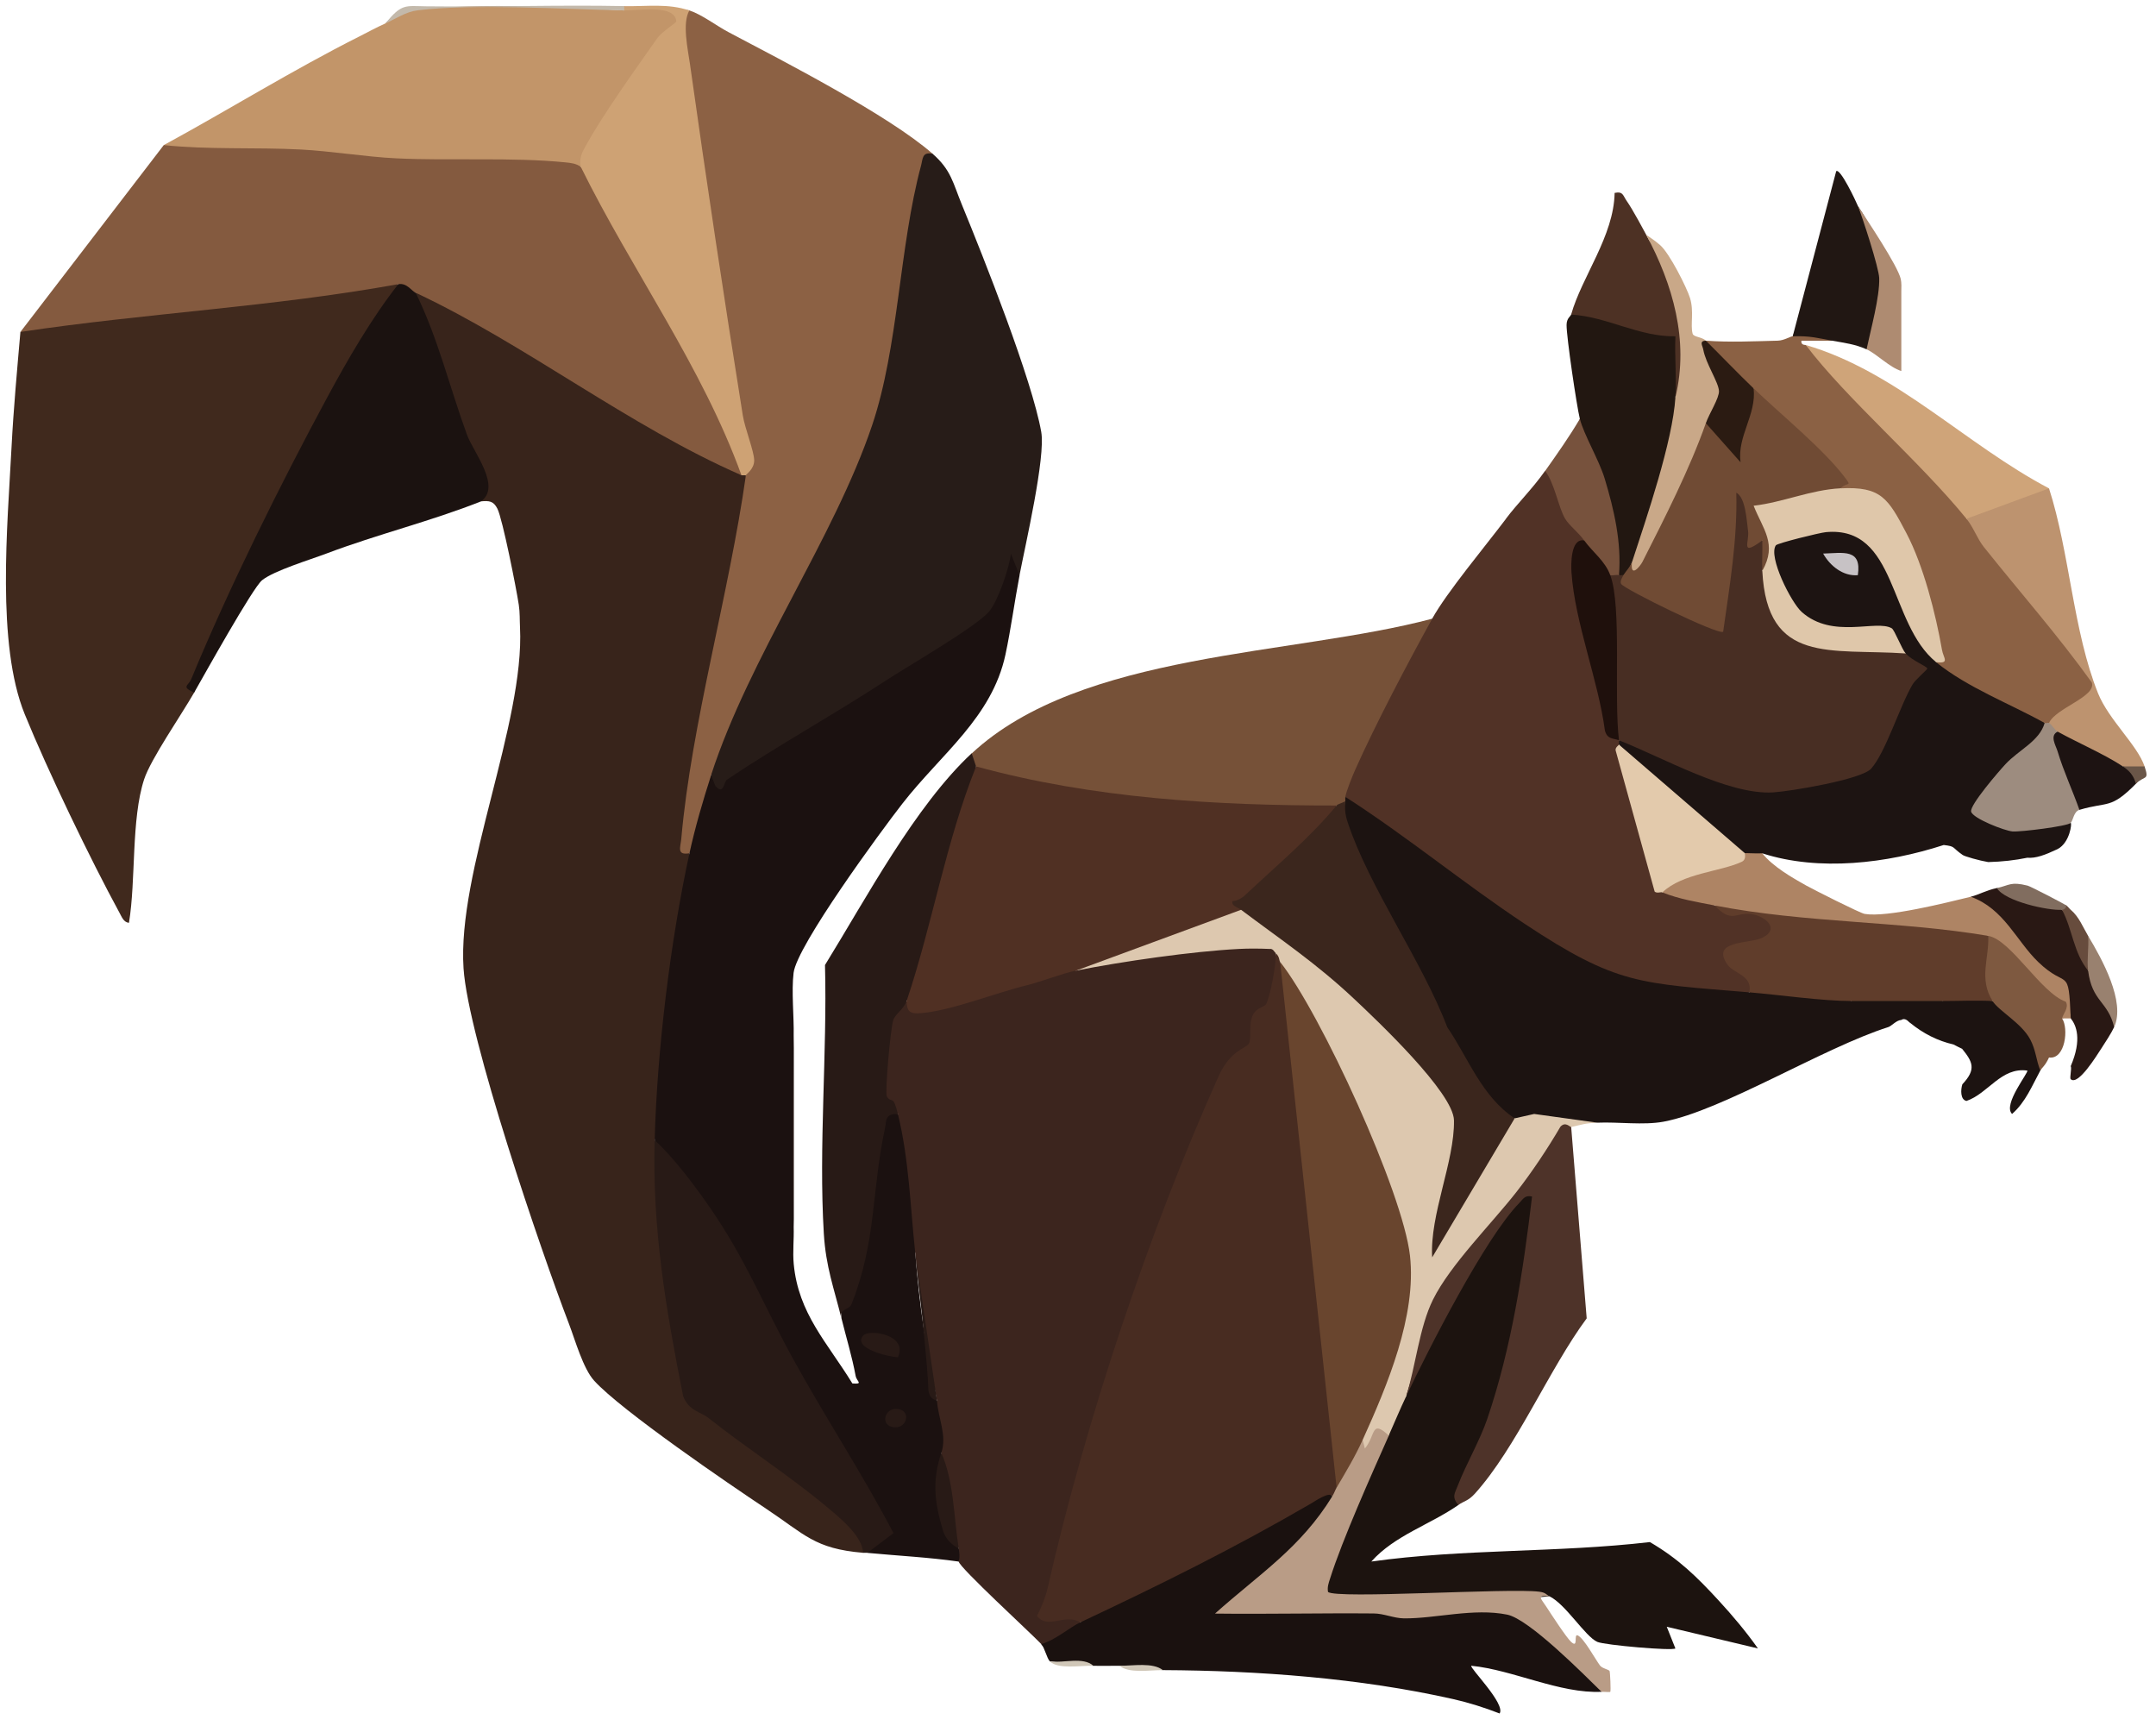 <?xml version="1.0" encoding="UTF-8"?><svg id="Calque_1" xmlns="http://www.w3.org/2000/svg" viewBox="0 0 496.33 397.33"><defs><style>.cls-1{fill:#dfc7aa;}.cls-2{fill:#4d3124;}.cls-3{fill:#ddc8af;}.cls-4{fill:#603d2b;}.cls-5{fill:#99816f;}.cls-6{fill:#482e23;}.cls-7{fill:#3c251e;}.cls-8{fill:#3b261d;}.cls-9{fill:#7e5940;}.cls-10{fill:#6a5648;}.cls-11{fill:#69452e;}.cls-12{fill:#1b1110;}.cls-13{fill:#211713;}.cls-14{fill:#77523d;}.cls-15{fill:#4e3329;}.cls-16{fill:#482c21;}.cls-17{fill:#40291d;}.cls-18{fill:#816d5f;}.cls-19{fill:#1c130f;}.cls-20{fill:#9d8c7f;}.cls-21{fill:#b99c86;}.cls-22{fill:#513226;}.cls-23{fill:#d0c7b8;}.cls-24{fill:#c7c2c5;}.cls-25{fill:#704b34;}.cls-26{fill:#1d1312;}.cls-27{fill:#cfa479;}.cls-28{fill:#38241b;}.cls-29{fill:#cea274;}.cls-30{fill:#c9a888;}.cls-31{fill:#503023;}.cls-32{fill:#ae8b71;}.cls-33{fill:#1c1311;}.cls-34{fill:#1d1412;}.cls-35{fill:#8c6144;}.cls-36{fill:#1b1210;}.cls-37{fill:#bd936f;}.cls-38{fill:#271c18;}.cls-39{fill:#8b6144;}.cls-40{fill:#845a3f;}.cls-41{fill:#c29569;}.cls-42{fill:#674c3d;}.cls-43{fill:#281a16;}.cls-44{fill:#e3caac;}.cls-45{fill:#1f100c;}.cls-46{fill:#765138;}.cls-47{fill:#1a110f;}.cls-48{fill:#2b1b12;}.cls-49{fill:#ae8464;}.cls-50{fill:#c3b9ab;}.cls-51{fill:#221711;}.cls-52{fill:#291814;}</style></defs><path class="cls-17" d="M4.7,76.4c-.76,8.74-1.59,17.71-2.04,26.46-.93,18.09-3.53,45.38,3.04,61.54,5.25,12.9,15.11,33.4,21.81,45.69.51.93.95,2.2,2.18,2.31,1.63-9.83.48-23.79,3.49-33.02,1.51-4.65,8.62-14.9,11.52-19.98.51-1.81.52-2.72-.5-1.39,13.85-30.62,29.51-60.15,46.97-88.6l.53-4.01c-2.36-.54-4.8-1.07-7.23-.79-25.49,2.93-51.23,6.03-76.48,9.96l-3.29,1.83Z"/><path class="cls-40" d="M37.7,33.4L4.7,76.4c28.9-4.34,58.25-5.76,87-11,.38,2.29,1.82,3.7,4,2l3.42,3.87c17.91,10.02,35.63,20.4,53.15,31.13,5.97,4.28,12.11,6.62,18.43,6.99.22-.89.39-1.79.42-2.69s.05-1.74-.24-2.45c-8.67-20.81-21.61-43.16-33.28-62.58l-3.9-3.28-.66-2.54c-29.25-1.46-58.53-2.77-87.86-3.94l-7.48,1.47Z"/><path class="cls-41" d="M143.7,2.4c-17.04-1.07-35.25-1.69-52.17.17l-2.83,2.83c-1.98.88-4.04,2.01-6,3-15.19,7.64-30.04,16.86-45,25,10.44,1.09,21.03.47,31.49,1.01,7.05.36,14.93,1.69,21.97,2.03,12.48.61,26.78-.31,39.09.94,1.25.13,2.41.26,3.45,1.02l1.88-1.35c4.97-9.47,10.76-18.51,17.38-27.14,10.23-8.27-2.12-9.38-9.27-7.52Z"/><path class="cls-35" d="M171.7,109.4c-.62.72-1.21,1.46-1.68,2.27s-.87,1.56-1.04,2.38c-5.57,26.81-11.16,54.09-14.4,81.08.54,3.16,2.89,4.4,4.12,1.27,4.22-4.03,6.19-12.49,5-18l3.25-3.3c11.68-24.86,23.36-49.71,35.03-74.57,4.96-21.7,9.2-43.41,12.73-65.13-10.14-8.9-34.34-21.31-47-28-2.89-1.53-6.05-4.01-9-5-2.89-.83-2.92,5.17-2.57,7.81,4.11,31.59,8.83,65.56,15.45,96.12-.77,1.01-.74,1.83.12,3.07Z"/><path class="cls-29" d="M143.7,1.4c-.87.28-.86.62,0,1,3.51.07,11.61-1.49,12,2.52.03.28-3.39,2.46-4.3,3.75-4.78,6.79-12.55,17.63-16.37,24.57-.97,1.76-1.74,2.99-1.33,5.16,11.78,23.88,27.91,45.89,37,71,.28.87.62.86,1,0,.04-.25,1.93-1.39,1.92-3.45s-2.15-7.38-2.62-10.34c-4.3-26.83-8.38-53.96-12.16-80.84-.49-3.47-1.84-9.44-.14-12.36-5.03-1.68-9.66-.89-15-1Z"/><path class="cls-50" d="M88.7,5.4c2.49-1.11,4.7-2.69,7.47-3.03,12.84-1.57,33.9-.24,47.53.03v-1c-15.16-.3-30.37.23-45.54.05-4.92-.06-5.62-.69-9.46,3.95Z"/><path class="cls-28" d="M95.7,67.4l-.36,3.97c3.74,9.69,7.17,19.5,10.3,29.43,3.02,4.59,4.71,9.46,5.06,14.6,1.91-.17,2.9-.11,3.81,1.69,1.19,2.37,4.38,18.49,4.92,22.12.28,1.87.19,3.41.28,5.19,1.09,21.97-14.47,56.3-13,78.48,1.06,15.99,17.83,65.04,24.25,81.77,1.46,3.81,3.26,10.33,5.84,13.16,6.24,6.85,31.05,23.79,39.53,29.42,8.93,5.92,11.15,9.23,22.38,10.17,3.82-2.07-1.35-7.1-3.75-9.25-11.69-9.39-23.53-18.35-35.54-26.88-3.84-17.78-6.71-35.92-6.77-54.17l-1.94-4.71,2.14-4.11c.87-19.26,3.21-38.49,6.96-57.4l-1.1-4.49c-3.02.52-2.04-1.41-1.87-3.35,2.33-26.53,11.04-56.5,14.87-83.65h-1c-25.83-11.25-49.78-30.17-75-42Z"/><path class="cls-36" d="M91.7,65.4c-6.16,7.83-11.63,17.29-16.39,26.11-10.74,19.89-22.66,43.92-31.27,64.76-.67,1.63-2.43,1.75.66,3.13,2.35-4.12,13.51-24.17,15.64-25.86,2.75-2.2,11.06-4.72,14.85-6.15,11.66-4.41,23.92-7.39,35.52-11.98,4.81-3.42-1.73-11.33-3.19-15.31-4-10.91-6.67-22.24-11.81-32.69-1-.47-2.05-2.35-4-2Z"/><path class="cls-22" d="M346.7,119.4c-4.67,6.2-13.63,16.91-17,23l-3.53,2.26c-6.83,12-12.84,24.31-18.06,36.91l1.58,1.82c.94,1.74,1.99,3.5,3.56,4.75,15.05,12.01,34.52,26.23,51.48,34.96,9.35,4.81,24.88,7.18,35.41,7.09l2.55-1.8c2.98-1.41,1.62-4.34-4.1-8.78,15.09-2.09,13.91-10.28-.77-9.82l-3.13-1.4c-1.8-3.65-8.28-4.23-12-3-2.39-11.66-5.72-22.99-10-34,.87-.25.85-.58,0-1-2.04-2.61-2.22-5.55-2.43-9.05-4.74-12.7-6.6-25.02-5.57-36.95,1.16-1.76.24-3.8-2.74-6.12l-3.7-9.59-2.56-.3c-2.94,4.16-6.34,7.47-9,11Z"/><path class="cls-38" d="M214.7,35.4c-2.44-.49-2.23,1.08-2.68,2.77-5.04,18.75-5.13,41.62-11.27,59.78-8.79,26.03-28.23,53.26-37.05,80.45-1.05,5.05,2.17,7.3,5.03,2.43l51.66-32.12c6.81-3.87,11.63-8.38,12.85-16.37l1.46.06c1.38-7.14,6.03-27.16,5-33-2.13-12.04-13.19-39.95-18.25-52.25-2.09-5.08-2.47-8-6.75-11.75Z"/><path class="cls-34" d="M445.7,152.4c-.25-2.75-1.56-5.55-3.92-8.4l-7.55-16.39c-1.89-9.31-24.06-7.81-26.5-3.33-.5.92.11,8.03.53,9.61,3.37,12.79,15.21,13.09,25.97,12.31.96,2.42,1.78,3.6,4.48,4.21-.99,1.68-.38,2.96,1.84,3.85-3.94,6.3-7.37,12.96-10.27,19.99-17.76,11.47-37.59,4.18-55.26-5.06l-2.31,1.22c.04.33-.05.67,0,1,4.17,7.64,15.14,16.45,22.73,22.23,2.26,2.82,4.35,3.75,6.27,2.77.49,2.93,3.13,2.72,4,0,13.03,4.21,28.7,2.32,41.75-1.92,2.83.34,1.76.49,4.37,2.3.49.34,3.83,1.29,5.87,1.63,3.2-.08,6.2-.42,9-1,1.94.17,4.06-.61,7-2,2.81-1.49,3.31-5.98,3-6l-1.55-1.53c-2.69,1.5-17.96,2.24-18.98-1.44-.64-2.29,11.77-13.61,14.45-15.79,1.05-1.46,1.75-3.33.09-4.24l-1.18-2.91-13.45-6.77c-3.45-2.67-6.91-4.1-10.38-4.32Z"/><path class="cls-39" d="M412.7,77.4c-.56.02-1.97.97-3.45,1.01-5.53.14-11.06.41-16.55,0,1.41,5.25,5.55,9.99,11,11l1.39,4.04c7.14,5.72,13.35,12.04,18.61,18.96,1.74,1.6,4.33,2.66,7.77,3.19,7.92,10.54,12.66,22.82,14.23,36.81,7.26,5.89,17.07,9.57,25,14,.28.89.61.88,1,0,11.67-2.5,13.32-8.15,5.01-19.06l-18.43-22.66c-1.47-3.75-3.33-5.51-5.58-5.28l-.47-3.68c-11.37-13.07-23.55-25.18-36.53-36.32-.04-.06-1.17.12-1-.99h7c-.33-3.3-8.16-4.48-9-1.01Z"/><path class="cls-51" d="M363.7,96.4l-.69,4.01c5.16,9.47,7.31,20.03,8.43,30.75l1.26,1.24c.31.81.65.8,1,0,2.42,1.19,3.09.19,2-3,.65-.06,1.19-.18,1.36-.5,5.51-10.47,8.38-23.96,10.48-35.56l-1.84-1.94c1.01-5.5.92-10.74-.29-15.71-7.26-1.49-14.49-3.19-21.69-5.11l-2.03,1.81c-.12.43-1.04.83-1.05,2.4-.03,2.72,2.32,18.62,3.05,21.6Z"/><path class="cls-27" d="M415.7,79.4c9.47,12.5,26.06,26.57,37,40l1.74,1.49c5.54-2.04,11.09-4.08,16.63-6.13l.62-2.36c-19.24-10.13-35.13-26.92-56-33Z"/><path class="cls-13" d="M412.7,77.4c3.97-.12,5.58.38,9,1,2.81.51,5.35.8,8,2l2.2-.7c4.31-12.32,2.95-21.55-4.2-32.3-.43-1.05-4.04-8.74-4.99-8l-10.01,38Z"/><path class="cls-37" d="M452.7,119.4c1.62,1.99,2.46,4.57,4,6.5,8.29,10.4,17.06,20.33,24.85,31.18,1.14,3.26-8.34,5.88-9.85,9.32-1.23,2.57-.67,3.15,2,2,1.08,4.12,11.02,9.06,15,8,2.92,2.16,4.59,2.16,5,0-1.64-4.89-8.25-10.73-10.7-16.8-5.75-14.27-6.54-32.45-11.3-47.2l-19,7Z"/><path class="cls-2" d="M379.7,55.4c-1.38-2.57-3.73-7.02-5.27-9.23-.81-1.16-.78-2.19-2.73-1.77-.18,9.97-7.56,19.27-10.01,28,8.37.51,15.61,5.16,24.01,5-.22,4.63.29,9.38,0,14,3.99-2.21,3.5-9.17,3.16-13.52-.6-7.64-3.87-17.01-9.16-22.48Z"/><path class="cls-30" d="M378.96,54.03c6.11,11.34,9.91,24.36,6.74,37.37-.65,10.27-6.62,27.63-10,38-1.45,3.02-.73,4.25,2.58,2.9,1.99-.81,15.66-29.79,15.1-32.85-.13-.7-.38-1.38-.68-2.04,8.55-3.03,3.59-12.55.37-18.1l-.37-.9c-.9-.9-2.84-.79-3.05-1.63-.54-2.09.37-5.09-.6-8.21-.73-2.35-4.68-10.25-6.88-12.16-1.33-1.16-2.62-1.95-3.2-2.36Z"/><path class="cls-52" d="M453.7,206.4c.4,2.03,1.94,3.76,4.62,5.19l10.96,11.89c4.64,3.17,6.59,5.95,7.42,10.91,1.25,1.55,2.66,4.8,0,11,.29.51-.31,2.71,0,3,1.7,1.59,6.04-5.55,7-7,.84-1.27,2.43-3.74,3-5,.09-4.24-2.47-11.33-6-13-.64-6.01-2.64-10.68-6-14-3.97-2.53-9.91-4.16-15-5-2.58.56-4.22,1.57-6,2Z"/><path class="cls-20" d="M476.7,189.4c.56-.57.68-2.61,2-3l.96-3.17c-1.77-5.13-3.76-10.07-5.96-14.83-.69-.38-1.34-1.63-2-2-.25-.14-.75.14-1,0-1.21,4.21-5.94,6.17-9.02,9.48-1.5,1.61-8.26,9.43-7.91,10.92.37,1.58,7.77,4.45,9.55,4.57,1.93.13,12.63-1.2,13.38-1.97Z"/><path class="cls-14" d="M355.7,108.4c2.16,2.76,3.04,8.29,4.57,10.93.92,1.58,3.07,3.18,4.43,5.07-2.02,2.34,3.43,8.22,6,8,.6,1.91,1.49,1.91,2,0,.61-7.58-1.11-15.03-3.28-22.22-1.3-4.31-4.82-10.14-5.72-13.78-2.46,4.16-5.21,8.05-8,12Z"/><path class="cls-32" d="M429.7,80.4c2.36,1.07,5.24,4.13,8,5v-18.5c.02-.5.07-1.85-.13-2.69-.72-3.09-7.67-13.44-9.87-16.81,1.1,2.72,4.83,14.23,4.91,16.59.15,4.34-1.97,11.91-2.91,16.41Z"/><path class="cls-26" d="M478.7,186.4c6.66-1.98,7.11-.06,13-6,2.37-2.75-.17-3.41-3-4-4.09-2.72-10.44-5.48-15-8-1.93.89-.42,3.2-.03,4.52,1.39,4.63,3.43,8.95,5.03,13.48Z"/><path class="cls-5" d="M480.7,223.4c.92,7.24,4.53,6.95,6,13,2.67-5.85-2.81-15.66-6-21-1.96,1.5-1.96,4.17,0,8Z"/><path class="cls-42" d="M474.7,209.4c2.43,4.56,2.62,9.84,6,14-.32-2.49.22-5.43,0-8-1.14-1.91-2.1-4.42-4-6-.32-.27-.58-.68-1-1-1.36-.47-1.83-.21-1,1Z"/><path class="cls-10" d="M488.7,176.4c1.58,1.05,2.5,2.13,3,4,1.98-2,3.14-.6,2-4h-5Z"/><path class="cls-12" d="M234.7,132.4l-1.99-4.99c-.31,3.22-3.03,11.12-5.08,13.42-3.24,3.64-18.72,12.54-24,16-11.82,7.73-24.37,14.63-36.23,22.58-.87.58-.71,3.7-2.71,1.49l-.98-2.48c-1.84,5.69-3.7,12.04-5,18-4.38,20.15-7.45,45.34-8,66,2.23,5.12,5.41,9.94,9.53,14.44,14.4,24.87,28.66,50.05,42.79,75.55-2.79,1.35-3.9,3.02-3.32,5.01,7,.66,14.04,1.01,21,2,3.05-.57,2.92-2.13,0-3-2.97-6.77-4.3-14.1-4-22,4.38.12,2.31-11.54-1-12-2.42-10.83-4.09-22.17-5-34l1.65-3.55c.01-4.8-1.7-24.64-3.96-27.08-.49-.53-1.08-.96-1.69-1.37-1.5-2.98-3.65-1.64-4.63,1.13-1.26,14.88-4.12,28.94-8.57,42.19l.2,3.68c1.08,4.38,2.44,8.81,3.26,13.25.24,1.31,1.88,1.95-.75,1.75-5.77-9.4-12.43-16.06-13.5-27.5-.26-2.8.08-5.68-.01-8.49v-44c.09-4.57-.54-10.2-.02-14.52.75-6.24,20.04-32.53,25.05-38.95,8.95-11.48,20.6-19.81,23.72-34.28,1.23-5.73,2.1-12.28,3.25-18.25Z"/><path class="cls-7" d="M247.7,223.4l-1.52-1.7-29,8.58c-3.05,1.14-5.87,1.18-8.48.12-7.39-.04-9.5,25.11-2,26,2.57,10.41,2.86,21.39,4,32,1.09,11.53,2.76,22.86,5,34,.3,4.16,2.35,8.01,1,12-.37,7.93.96,15.27,4,22,.39,2.47-.02,2.68,0,3,.09,1.34,16.6,16.45,19,19,2,3.19,9.17-1.77,9-5-.26-2.76-2.7-3.47-7.31-2.13,11.28-42.72,23.31-87.21,43.52-126.63,4.78-2.68,4.98-5.09,5.29-10.17,4.09-3.19,5.26-8.21,3.5-15.08.79-.53,1.11-1.25.47-1.82-5.29-4.74-38.66,3.13-46.47,5.82Z"/><path class="cls-33" d="M309.7,184.4l-1.9,2.89c8.88,22.89,21.04,46.15,34.17,66.71,2.07,3.23,4.32,4.37,6.73,3.4l1.38,1.74c5.75-.65,11.62-.89,17.62-.74,4.85-.21,10.64.63,15.27-.23,13.47-2.51,36.75-17.01,51.73-21.77.76-.24,1.84-1.58,2.99-1.64,1.03-.67,1.78.59,2.01.64,3.07,2.51,6.4,4.18,10,5,.62.34,1.35.68,2,1,2.42,3,3.33,4.69.05,8.17-.4,1.25-.48,3.54.95,3.83,5.02-1.71,7.97-7.83,14-6.99.43.32-5.73,7.86-3.5,9.98,3.13-2.75,4.58-6.47,6.5-9.99,2.96-6.79-4.84-15.63-11-16-2.43-3.06-9.13-3.15-11.5,0-.21-.78-.53-1.94-1.12-2-4.26-.44-14.21-.43-18.47,0l-1.41,2-1.74-2.03-19.65-1.79-2.11,1.82c-25.27-2.12-30.38-1.64-51.72-15.78-14.02-9.29-27.12-20.13-41.28-29.22-.9.24-.88.58,0,1Z"/><path class="cls-19" d="M323.7,321.4c-3.82,1.75-5.23,4.95-4,9-.56.03-1.1.09-1.59.3-1.72.72-14.77,31.53-14.4,34.22s1.01,3.8,3.93,3.91c16.13.04,34.13,0,49.06-1.42,3.75,1.82,8.2,9.24,11.01,10.49,1.69.75,17.31,2.11,17.98,1.51l-1.99-4.99,20.99,4.99c-2.72-3.85-5.82-7.53-9-10.99-5.07-5.51-9.26-9.62-15.87-13.49-21.33,2.48-42.91,1.51-64.13,4.48,5.4-6.04,13.5-8.47,20-12.99,11.13-20.94,16.18-44.59,18.7-68.56.5-3.09-.57-3.9-3.3-4.02-3.88-.17-27.68,39.77-27.4,47.58Z"/><path class="cls-47" d="M248.7,373.4c-2.45,1.15-5.74,4.11-9,5,.8.85,1.27,3.26,2,4l10,1c2,.06,4-.01,6,0l10,1c21.96.11,45.4,1.83,66.83,6.67,3.58.81,7.27,1.97,10.69,3.31,1.47-2.18-7.03-10.59-6.51-10.98,9.55.93,20.41,6.47,30,5.99l.17-2.64c-2.86-3.94-16.89-15.95-21.42-17.07-20.35.51-40.87.18-61.57-.98,8.06-5.99,15.07-12.98,21.04-20.96l-.21-3.35c.73-2.62-1.02-2.74-3.21-1.63-17.25,9.63-34.74,18.98-52.48,28.07l-2.32,2.57Z"/><path class="cls-43" d="M150.7,262.4c-.55,20.55,2.6,38.93,6.56,58.94,1.31,3.42,4.01,3.57,5.88,5.06,8.57,6.8,18.67,13.3,26.91,20.19,2.98,2.49,8.51,6.87,8.64,10.81.33.03.67-.03,1,0l6-4.53c-7.21-13.79-15.87-26.87-23.38-40.59-6.53-11.92-10.66-22.43-18.79-34.21-3.56-5.16-8.33-11.54-12.83-15.67Z"/><path class="cls-21" d="M319.7,330.4c.59-8.02-6.69.25-5.21,2.41.06.08.37-1.78-.79-1.41-3.91,1.85-5.91,5.52-6,11-2.6-.82-2.73-.03-1,2-7.3,11.89-16.76,17.85-27,26.99,12.17.15,24.37-.14,36.54-.03,2.39.02,4.6,1.1,6.96,1.13,7.29.07,16.03-2.43,23.77-.86,5.05,1.03,17.55,13.69,21.73,17.77.6-.03,1.88.12,2,0,.17-.17-.04-4.58-.16-4.79-.22-.38-1.72-.59-2.22-1.28-1.17-1.61-3.73-6.33-5.12-6.92-1-.42.24,3.1-1.5,1.51-1.13-1.04-4.65-6.46-5.79-8.21s-2.29-2.63.8-2.3c-.8-.39-.82-.86-2.39-1.06-6.98-.88-46.86,1.74-48.6.05-.2-1.11.13-2,.46-3.03,2.83-8.98,9.53-23.93,13.54-32.96Z"/><path class="cls-9" d="M457.7,215.4c-3.67,1.85-4.44,14.5,1,15,1.43,2.27,6.7,5.1,8.67,8.83,1.35,2.56,1.32,4.65,2.33,7.17.38-.7,1.1-1.03,2-3,3.78.51,4.56-6.79,3-9,1.71-.2,1.72-2.64,1.3-4.21-.29-1.1-14.75-15.84-15.88-16.03-.91-.15-1.75.53-2.43,1.24Z"/><path class="cls-23" d="M241.7,382.4c1.85,1.86,7.04.92,10,1-2.37-2.13-6.86-.57-10-1Z"/><path class="cls-23" d="M257.7,383.4c2.3,1.83,6.86.98,10,1-2.3-1.83-6.86-.98-10-1Z"/><path class="cls-46" d="M223.7,173.4c-1.78,2.35-1.44,3.35,1,3,1.41,1.44,3.02,2.63,4.91,3.34,17.46,6.55,53.16,7.75,72.51,7.64.92,0,1.85-.31,2.8-.65s1.89-.82,2.79-1.33c1.27,1.7,1.61.91,2-1,.02-.33-.05-.68,0-1,.19-1.23,1.66-4.87,2.27-6.23,4.61-10.36,12.22-24.82,17.73-34.77-31.94,8.53-80.79,7.56-106,31Z"/><path class="cls-43" d="M193.7,303.4c-.58-2.2,1.79-1.87,2.32-3.21,5.73-14.41,4.61-26.04,7.67-40.3.46-2.13-.05-3.52,3.01-3.5-1.17-4.74-1.33-2.22-2.53-4-.5-.73.8-15.44,1.45-17.54.49-1.57,2.39-2.43,3.07-4.47l1.94-1.64c5.01-15.72,9.8-31.59,14.39-47.63l-.33-4.73-1-3c-13.01,12.1-24.33,33.44-33.77,48.73.53,20.24-1.48,41.72-.27,61.82.47,7.72,2.35,12.58,4.04,19.46Z"/><path class="cls-43" d="M182.7,282.4c-.48-14.3-.29-29.66,0-44v44Z"/><path class="cls-4" d="M394.7,208.4c4.02,4.2,4.78,1.53,8.42,1.98,3.02.37,6.91,3.34,2.54,5.48-2.86,1.4-11.89.49-8.02,6.11,1.52,2.21,5.88,2.48,5.07,6.43,7.17.6,16.83,2,23.5,2h21c3.58,0,7.65-.19,11.5,0-3.23-5.13-.76-9.82-1-15l-2.07-1.69c-18.51-2.15-37.15-4.3-55.91-6.45l-5.01,1.14Z"/><path class="cls-49" d="M401.7,196.4c-6.83,1.24-13.24,3.43-19.22,6.57l.22,2.43c3.85,1.55,7.95,2.21,12,3,21.06,4.1,42.61,3.55,63,7,5.23.88,12.14,13.16,17.86,15.16.81,1.34-.63,2.8-.86,3.84h2c-.52-12.39-.73-6.47-7.5-13-5.04-4.86-7.84-12.23-15.5-15-5.71,1.38-19.28,4.82-24.43,3.95-1.08-.18-11.69-5.55-13.48-6.54-3.25-1.8-7.81-4.47-10.09-7.41-1.42.09-3.83-.11-4,0Z"/><path class="cls-44" d="M372.7,171.4c.01.08-.9.62-.77,1.31l8.99,32.51c.55.46,1.43.03,1.78.17,4.67-4.44,13.45-4.76,18.27-7.04,1.15-.55.64-1.9.73-1.96l-29-25Z"/><path class="cls-45" d="M364.7,124.4c-3.19-.63-3.04,5.68-2.93,7.34.78,11.55,6.15,24.78,7.69,36.38.54,2.1,1.94,1.76,3.24,2.27l1.85-1.56c.27-5.9.14-32.67-2.26-35.77-.37-.48-1.01-.61-1.59-.67-1.23-3.33-4.01-5.24-6-8Z"/><path class="cls-6" d="M405.7,131.4c1.49-4.06,1.07-6.93-1.24-8.62l-1.57-5.47c1.99-3.87-3.7-7.25-5.12-2.31-.24,9.39-1.15,18.72-2.74,27.98-7.32-3.07-14.75-6.33-21.33-10.59-.06-.13-.68.1-1,0-.52-.16-1.37.11-2,0,2.69,7.26.78,27.82,2,38,10.06,3.94,25.18,12.61,35.47,11.99,3.99-.24,20.32-2.96,22.57-5.45,3.34-3.7,6.65-14.53,9.57-19.43.67-1.12,3.37-3.37,3.37-3.61,0-.52-3.54-1.84-4.98-3.5l-2.25-2.11-15.41-.71c-8.89-1.27-12.42-5.31-13.21-14.47l-2.13-1.71Z"/><path class="cls-1" d="M423.7,112.4c-1.39-3.79-20.51,2.11-21.1,3.07-.28.45,1.6,9.5,3.76,9.09.31,2.32-.15,4.62-.66,6.84,1.1,21.66,15.69,17.82,33,19-.9-1.04-2.56-5.41-3.2-5.79-3.56-2.09-13.62,2.59-20.74-3.77-2.43-2.17-7.76-12.73-5.94-15.33.34-.49,10.09-2.9,11.51-3.03,16.47-1.52,14.4,21,25.38,29.92,3.24.4,1.67-.95,1.35-2.84-1.44-8.28-4.28-19.42-8.18-26.83-4.21-8.01-5.81-10.81-15.17-10.33Z"/><path class="cls-24" d="M419.7,127.41c1.58,2.82,4.58,5.26,7.99,4.98.93-6.19-3.34-5.11-7.99-4.98Z"/><path class="cls-25" d="M403.7,89.4c-1.6.58-2.38,2.03-2.34,4.34l-2.29,7.44c-2.15-3.01-4.27-4.27-6.37-3.78-3.68,10.46-9.47,21.83-14.59,31.91-.49.97-2.87,3.95-2.41.09-.3.91-1.44,2.11-2,3,.05.09-.93,1.34-.48,2.02.85,1.27,22.53,11.89,23.47,10.98,1.49-10.59,3.31-21.26,3.02-32,2.16,1.14,2.38,6.41,2.71,8.81.35,2.54-1.92,6,3.27,2.18.1,2.32-.11,4.68.01,7,3.5-6.2.13-9.58-2-14.99,6.8-.78,13.07-3.65,20-4.01,1.56-1.55,2.72-.23,1.01-2.5-4.93-6.52-14.84-14.58-21.01-20.5Z"/><path class="cls-48" d="M392.7,97.4l7.99,9c-.82-5.98,3.7-10.93,3.01-17-3.78-3.63-7.3-7.33-11-11-1.62.09-.76,1.12-.59,2.07.58,3.23,3.5,7.46,3.61,9.52.08,1.63-2.21,5.12-3.02,7.41Z"/><path class="cls-18" d="M459.7,204.4c1.83,3.06,11.9,5.24,15,5,.5-.04.99-.45,1-1-.47-.35-8.29-4.41-8.92-4.56-3.95-.99-4.21-.05-7.08.56Z"/><path class="cls-43" d="M220.7,356.4c-1.14-7.21-1.07-15.37-4-22-2.09,6.2-1.66,11.24.44,18.05.52,1.68,1.97,3.19,3.56,3.95Z"/><path class="cls-43" d="M198.7,307.42c-2.4,2.85,5.45,4.81,8,4.98,2.47-5.15-6.6-6.63-8-4.98Z"/><path class="cls-43" d="M215.7,322.4l-5-34c1.06,9.85,2.25,19.76,2.94,29.56.13,1.86-.24,3.74,2.06,4.44Z"/><path class="cls-43" d="M207.19,324.41c-3.4-.92-4.59,3.28-1.98,3.98,3.4.92,4.59-3.28,1.98-3.98Z"/><path class="cls-3" d="M247.7,223.4c10.77-2.13,26.64-4.42,37.5-4.99,2.34-.12,4.69-.1,7.03,0,.86-.13,1.09.66,1.47.99.11,1.05.44,1.72,1,2,6.19,13.37,12.51,26.81,18.94,40.31,12.11,22.84,11.3,43.93-.84,66.82l.9,2.87.5,2c2.56-3.06,1.37-6.81,5.5-3,1.33-3,2.59-6.03,4-9,5.39-18.31,14.28-35.01,28.55-47.89,3.32-4.85,6.47-9.55,9.45-14.11,2.48-.54,3.06-.87,6-1l-14.52-2.01-4.48,1.01-2.07-.44-14.06,23.68c6.21-21.67,6.17-25.68-8.43-41.31-10.33-11.06-22.21-20.87-34.76-29.67l-3.69-.26c-.95-.11-1.83-.34-2.41-1.25l-35.17,12.96-.43,2.29Z"/><path class="cls-15" d="M323.7,321.4c5.1-10.76,18.2-36.5,26.02-44.48.95-.97,1.3-1.9,2.97-1.52-2.04,17.18-4.71,34.75-10.31,51.18-1.71,5.02-4.9,10.45-6.76,15.29-.7,1.84-1.49,2.58.08,4.53,1.41-.98,2.31-.93,3.85-2.64,9.48-10.52,17.1-28.67,25.72-40.32l-3.57-44.04c-.26.06-1.3-1.37-2.48-.07-2.92,5-6.55,10.44-10.1,14.99-5.69,7.29-15.24,16.76-19.22,24.78-3.17,6.38-3.98,15.3-6.2,22.3Z"/><path class="cls-16" d="M293.7,219.4c.13,2.47-1.28,9.97-2.26,11.76-.3.55-2.25.83-3.02,2.44-1.08,2.27-.21,5.33-.93,6.6-.65,1.14-4.25,1.46-6.97,7.53-16.07,35.84-30.62,79.38-39.32,117.68-.5,2.18-1.43,4.52-2.48,6.51,2.47,3.25,6.44-.68,9.97,1.49,18.36-8.63,35.45-17.08,53.13-27.36.68-.39,4.4-2.96,4.87-1.64.45-.73.67-1.44,1-2l1.37-6.01c-3.85-35.79-7.69-71.61-11.54-107.44l-2.82-7.55c-.25-.32-.11-1.23-1-2Z"/><path class="cls-31" d="M208.7,230.4c.1,2.45.76,2.99,3.21,2.8,6.92-.52,17.29-4.69,24.62-6.47,3.08-.75,8.08-2.72,11.18-3.33l38-14,13.21-11.97c4.88-3.46,7.81-7.47,8.79-12.03-27.82.02-56.18-1.63-83-9-6.99,17.41-10.05,36.3-16,54Z"/><path class="cls-8" d="M307.7,185.4c-6.43,7.71-13.67,13.65-20.97,20.55-.82.78-1.88,1.38-3.03,1.47-.22,1.14,1.16,1.35,2,1.98,9.29,6.97,17.3,12.31,26.01,20.49,5.23,4.91,22.91,21.61,23.01,27.98.15,9.52-5.61,21.68-5.02,31.53l18.99-32c-7.56-4.99-10.6-13.75-15.52-20.98-5.72-15.07-18-32.25-22.91-47.12-.62-1.87-.67-2.97-.57-4.91-.51.4-1.69.63-2,1Z"/><path class="cls-11" d="M307.7,342.4c2.13-3.62,4.27-7.17,6-11,5.66-12.5,12.44-28.57,10.89-42.39-1.63-14.61-20.57-55.84-29.89-67.61l13,121Z"/></svg>